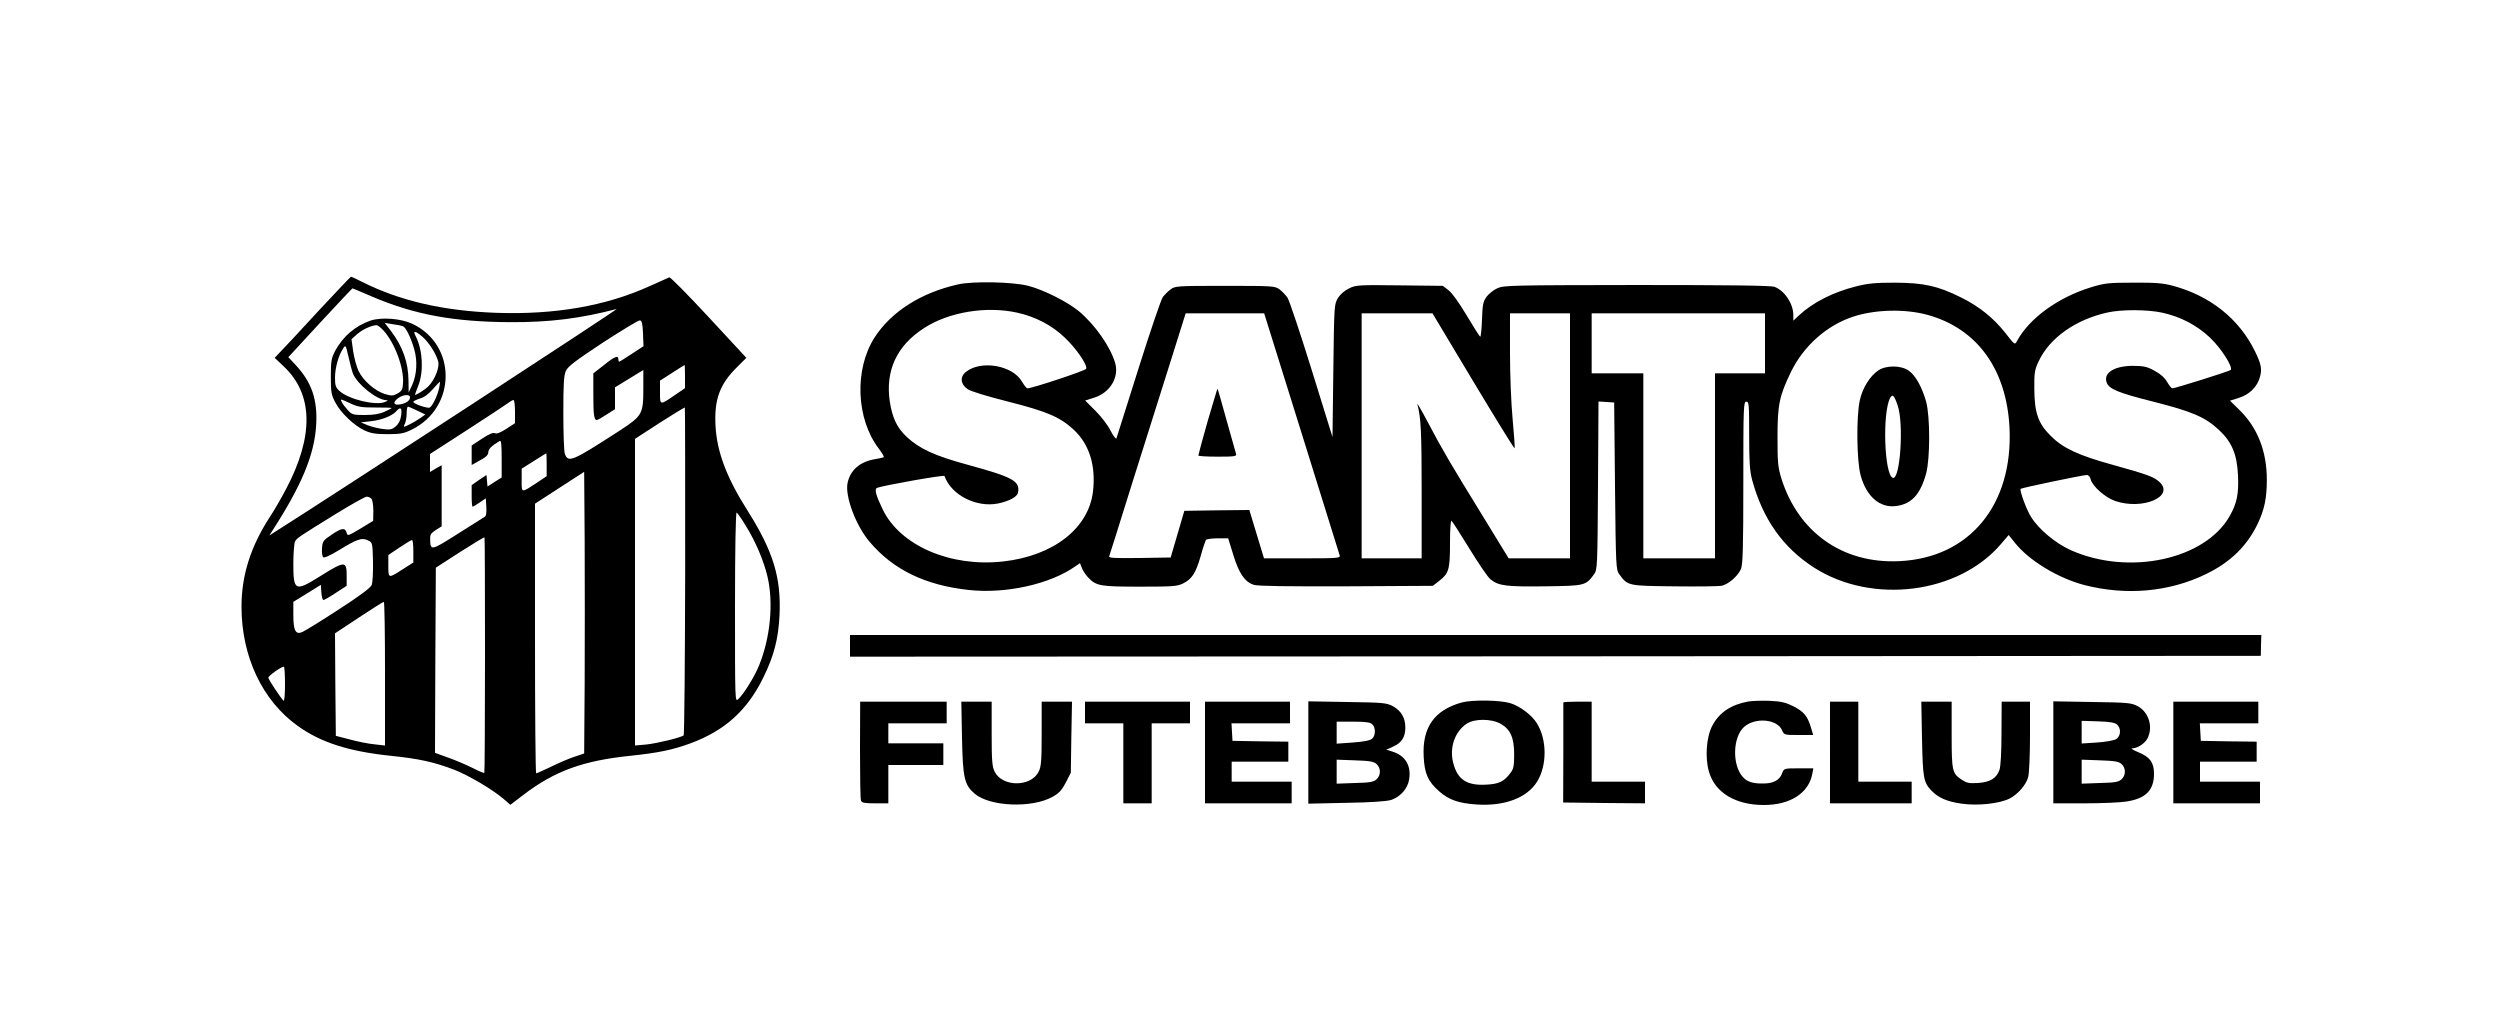 <?xml version="1.0" standalone="no"?>
<!DOCTYPE svg PUBLIC "-//W3C//DTD SVG 20010904//EN"
 "http://www.w3.org/TR/2001/REC-SVG-20010904/DTD/svg10.dtd">
<svg version="1.0" xmlns="http://www.w3.org/2000/svg"
 width="1500pt" height="609pt" viewBox="0 0 1500 609"
 preserveAspectRatio="xMidYMid meet">

<g transform="translate(0,609) scale(0.1,-0.1)"
fill="#000000" stroke="none">
<path d="M1914 4228 c-103 -112 -205 -222 -227 -244 l-39 -41 55 -52 c177
-167 181 -418 13 -736 -29 -55 -74 -133 -101 -173 -112 -175 -166 -345 -166
-532 0 -299 125 -564 338 -716 138 -99 307 -153 559 -179 166 -17 258 -37 381
-84 86 -34 227 -117 295 -175 l40 -35 77 59 c187 143 359 206 641 235 170 18
253 35 360 74 208 76 344 199 440 396 64 130 90 232 97 372 11 226 -37 384
-191 628 -127 200 -185 355 -193 511 -8 158 25 249 131 353 l54 54 -226 244
c-124 134 -231 242 -236 239 -6 -3 -60 -27 -121 -54 -261 -118 -566 -171 -915
-159 -318 11 -583 72 -810 187 -33 17 -61 30 -64 30 -2 0 -89 -91 -192 -202z
m317 83 c256 -109 489 -152 829 -154 242 -1 421 22 640 79 18 5 -1646 -1081
-2045 -1334 l-39 -25 15 24 c178 274 256 461 266 639 9 153 -27 257 -124 361
l-43 46 191 207 c105 113 192 206 194 206 1 0 54 -22 116 -49z m1627 -222 l3
-76 -70 -46 c-39 -26 -73 -47 -76 -47 -3 0 -5 7 -5 15 0 25 -23 16 -87 -36
l-63 -49 0 -124 c0 -125 4 -156 21 -156 5 0 32 15 59 33 l50 32 0 65 0 66 85
52 85 52 0 -111 c0 -154 -6 -164 -144 -254 -285 -184 -306 -193 -327 -138 -5
13 -9 123 -9 245 0 180 3 226 16 254 12 26 60 62 222 169 114 74 213 134 222
133 11 -3 16 -21 18 -79z m252 -259 l0 -69 -60 -41 c-92 -63 -90 -63 -90 17
l0 69 73 47 c39 25 73 47 75 47 1 0 2 -31 2 -70z m-1020 -210 l0 -69 -52 -34
c-36 -23 -58 -32 -69 -26 -10 5 -35 -5 -77 -33 l-62 -41 0 -58 0 -59 50 28
c36 19 50 33 50 49 0 19 22 40 68 67 9 6 12 -18 12 -106 l0 -113 -43 -27 -42
-27 -3 34 -3 35 -45 -30 -44 -31 0 -64 c0 -36 2 -65 6 -65 3 0 22 11 42 25
l37 25 3 -52 c2 -35 -1 -54 -10 -59 -7 -4 -80 -50 -163 -103 -161 -102 -163
-102 -164 -29 -1 25 6 35 34 53 l35 22 0 183 0 184 -35 -20 -35 -21 0 54 0 54
223 144 c122 79 233 152 246 162 13 10 28 18 32 18 5 0 9 -31 9 -70z m1021
-957 c-1 -538 -5 -981 -9 -985 -14 -13 -158 -48 -224 -55 l-68 -6 0 920 0 920
148 96 c81 52 149 93 151 92 2 -2 2 -444 2 -982z m-831 638 l0 -68 -52 -35
c-103 -68 -98 -69 -98 11 l0 69 73 46 c39 25 73 46 75 46 1 0 2 -31 2 -69z
m228 -1306 l-3 -426 -60 -20 c-33 -11 -96 -38 -140 -60 -45 -21 -84 -39 -88
-39 -4 0 -7 364 -7 809 l0 809 148 96 147 95 3 -419 c1 -230 1 -610 0 -845z
m-1280 1103 c7 -7 12 -38 12 -72 l-1 -61 -77 -47 c-74 -44 -77 -45 -82 -25 -9
33 -30 30 -90 -11 -51 -34 -55 -40 -58 -81 -2 -24 1 -48 7 -54 6 -6 38 8 93
41 109 67 139 78 175 60 28 -13 28 -13 31 -128 1 -65 -2 -125 -8 -140 -7 -17
-71 -65 -198 -147 -103 -67 -200 -127 -216 -134 -42 -20 -56 6 -56 102 l0 78
83 51 82 51 3 -46 c2 -25 7 -45 13 -45 5 0 38 19 74 43 l65 42 0 63 c0 87 -12
87 -157 -4 -153 -96 -163 -91 -163 74 0 62 5 122 10 133 12 21 17 25 254 171
88 54 167 98 176 98 9 0 21 -5 28 -12z m2247 -163 c58 -93 107 -208 130 -305
37 -157 17 -366 -50 -531 -27 -68 -94 -176 -126 -204 -19 -18 -19 -15 -19 554
0 344 4 570 10 566 5 -3 30 -39 55 -80z m-1565 -775 c0 -387 -2 -705 -4 -707
-2 -3 -35 11 -72 30 -38 19 -104 47 -147 62 l-77 28 2 555 3 556 144 93 c80
51 146 91 148 89 2 -2 3 -320 3 -706z m-430 623 l0 -68 -58 -37 c-93 -60 -92
-60 -92 16 l0 66 67 45 c37 25 71 45 75 45 5 0 8 -30 8 -67z m-170 -734 l0
-432 -62 7 c-35 3 -101 16 -148 29 l-85 22 -3 308 -2 307 142 94 c79 52 146
95 151 95 4 1 7 -193 7 -430z m-600 -66 c0 -63 -4 -103 -9 -97 -21 22 -91 128
-91 138 0 11 77 66 93 66 4 0 7 -48 7 -107z"/>
<path d="M2225 4167 c-92 -31 -167 -95 -214 -182 -23 -45 -26 -61 -26 -155 0
-94 3 -110 27 -155 32 -62 113 -139 176 -168 37 -17 66 -22 137 -22 78 0 98 4
145 27 271 133 272 511 2 636 -67 31 -182 40 -247 19z m192 -34 c18 -7 47 -65
68 -137 21 -72 16 -154 -12 -216 l-21 -45 -1 71 c-1 111 -35 205 -106 299
l-37 48 47 -8 c26 -3 54 -9 62 -12z m-117 -25 c69 -75 125 -227 118 -319 -2
-36 -8 -46 -33 -60 -27 -15 -35 -15 -76 -3 -59 18 -131 81 -158 139 -12 25
-26 78 -32 117 l-10 73 35 31 c33 28 80 50 114 53 7 1 26 -14 42 -31z m235
-39 c39 -34 81 -100 94 -147 10 -34 -19 -109 -58 -149 -19 -20 -81 -59 -81
-51 0 2 9 27 21 57 32 86 25 212 -17 294 -19 36 -3 34 41 -4z m-417 -221 c26
-64 142 -157 199 -159 13 0 11 -3 -7 -11 -57 -23 -219 16 -274 67 -22 20 -26
33 -26 79 0 58 21 133 48 174 16 24 16 24 33 -49 9 -41 21 -86 27 -101z m517
-85 c-8 -41 -39 -108 -56 -118 -12 -8 -99 22 -99 34 0 4 18 13 40 20 25 7 52
27 77 56 21 24 40 44 42 45 2 0 0 -17 -4 -37z m-175 -57 c0 -19 -21 -35 -57
-42 -41 -8 -49 10 -17 35 30 24 74 28 74 7z m-208 -61 c54 0 98 -1 98 -3 0 -2
-19 -12 -42 -22 -30 -14 -66 -20 -119 -20 -69 0 -77 2 -101 28 -14 15 -31 37
-37 49 -11 21 -10 21 46 -5 51 -24 70 -27 155 -27z m252 -19 l48 -23 -28 -20
c-31 -22 -89 -53 -99 -53 -3 0 -1 9 5 19 5 11 10 38 10 60 0 23 3 41 8 41 4 0
29 -11 56 -24z m-97 -28 c-4 -29 -14 -50 -32 -66 -23 -19 -34 -22 -78 -16 -29
4 -70 14 -92 23 l-40 17 63 7 c63 7 128 33 151 61 24 28 34 18 28 -26z"/>
<path d="M5750 4384 c-224 -50 -401 -163 -502 -318 -123 -191 -112 -489 25
-668 20 -26 33 -49 29 -51 -4 -3 -27 -8 -52 -12 -91 -15 -150 -67 -165 -145
-15 -80 51 -255 132 -350 141 -168 335 -262 597 -290 221 -24 487 35 638 142
l28 19 11 -28 c5 -15 22 -41 37 -57 49 -52 72 -56 312 -56 200 0 224 2 260 20
52 27 74 60 104 163 13 48 28 91 31 97 3 5 35 10 70 10 l64 0 31 -100 c34
-111 69 -162 123 -179 22 -8 203 -10 553 -9 l521 3 36 28 c60 46 67 68 67 227
0 84 4 139 9 135 5 -3 53 -78 107 -166 54 -88 110 -171 126 -184 48 -40 93
-46 328 -43 240 3 244 4 294 72 20 27 21 40 24 532 l3 505 47 -3 47 -3 5 -502
c5 -487 6 -502 26 -529 51 -69 50 -69 327 -72 139 -2 267 0 285 3 40 7 101 59
118 102 11 26 14 133 14 518 0 455 1 485 18 485 16 0 17 -16 17 -202 0 -163 4
-216 18 -268 64 -235 185 -406 372 -526 349 -223 866 -157 1121 142 l46 54 37
-46 c82 -105 257 -212 416 -254 252 -65 510 -42 730 65 147 71 246 168 310
300 42 88 56 156 56 267 0 169 -55 310 -162 416 l-59 58 54 17 c64 20 110 67
126 126 13 48 7 77 -30 153 -96 196 -270 334 -495 394 -56 15 -104 19 -235 18
-150 0 -173 -3 -255 -28 -198 -61 -371 -187 -444 -324 -12 -22 -14 -21 -67 48
-72 92 -158 161 -269 216 -139 69 -222 87 -395 88 -116 0 -162 -4 -232 -22
-138 -34 -262 -97 -345 -175 l-33 -31 0 35 c-1 68 -52 145 -113 168 -20 8
-282 11 -825 11 -749 -1 -798 -2 -837 -19 -23 -10 -53 -34 -66 -52 -21 -30
-24 -47 -27 -136 -2 -57 -7 -103 -10 -103 -4 0 -40 57 -81 126 -46 77 -88 136
-109 152 l-35 27 -260 3 c-246 3 -261 2 -302 -18 -27 -13 -54 -36 -67 -58 -23
-37 -23 -42 -28 -436 l-5 -398 -125 403 c-69 222 -134 416 -145 433 -11 16
-33 39 -48 50 -27 20 -40 21 -327 21 -286 0 -300 -1 -326 -21 -15 -11 -36 -32
-47 -46 -10 -13 -76 -207 -146 -429 -70 -222 -130 -410 -132 -418 -3 -8 -18
11 -35 44 -16 33 -57 86 -91 120 l-62 62 54 17 c95 30 151 122 126 208 -29 99
-121 230 -218 311 -68 56 -210 128 -303 152 -91 24 -333 29 -420 9z m353 -170
c109 -24 208 -75 285 -149 69 -65 138 -165 129 -188 -4 -11 -324 -117 -352
-117 -6 0 -20 18 -33 40 -56 98 -245 131 -336 59 -38 -30 -33 -75 10 -104 18
-13 121 -44 240 -74 237 -60 313 -93 395 -168 95 -88 135 -216 117 -372 -26
-221 -238 -387 -541 -420 -315 -35 -617 96 -721 313 -41 85 -51 122 -33 129
41 15 401 79 404 71 40 -114 191 -191 321 -165 65 13 116 40 120 65 14 69 -30
93 -297 166 -203 55 -294 97 -371 169 -58 55 -85 111 -101 210 -28 186 41 337
205 442 148 97 374 134 559 93z m5465 -14 c296 -83 471 -326 489 -675 23 -464
-240 -783 -662 -802 -338 -16 -605 172 -707 497 -20 66 -23 94 -23 245 0 198
11 249 81 394 76 155 212 277 370 330 134 45 316 49 452 11z m1405 14 c110
-24 208 -75 286 -149 69 -65 141 -179 125 -195 -9 -8 -333 -110 -350 -110 -5
0 -19 17 -31 38 -14 25 -40 48 -75 67 -45 25 -64 29 -128 30 -114 0 -181 -42
-160 -100 14 -39 69 -62 276 -114 237 -60 313 -93 395 -168 80 -74 111 -147
117 -275 5 -111 -6 -166 -49 -243 -147 -262 -604 -361 -952 -207 -92 41 -194
125 -241 201 -27 42 -70 160 -62 168 6 6 374 83 397 83 10 0 20 -11 23 -26 11
-42 87 -109 147 -130 165 -56 359 27 266 114 -32 30 -71 45 -277 102 -210 58
-301 100 -376 175 -75 74 -97 139 -98 280 -1 99 2 116 26 167 65 140 222 251
413 293 84 19 242 18 328 -1z m-5164 -721 c123 -394 226 -725 229 -735 4 -17
-9 -18 -225 -18 l-229 0 -44 145 -44 145 -195 -2 -195 -3 -41 -140 -41 -140
-187 -3 c-148 -2 -186 0 -182 10 3 7 63 198 133 423 71 226 174 551 228 723
l98 312 236 0 235 0 224 -717z m1031 308 c135 -225 246 -405 248 -401 2 5 -4
83 -12 173 -9 96 -16 263 -16 401 l0 236 180 0 180 0 0 -735 0 -735 -184 0
-184 0 -155 253 c-197 320 -245 402 -329 562 -38 72 -67 121 -64 110 22 -79
26 -170 26 -526 l0 -399 -180 0 -180 0 0 735 0 735 213 0 212 0 245 -409z
m1750 229 l0 -180 -150 0 -150 0 0 -555 0 -555 -215 0 -215 0 0 555 0 555
-155 0 -155 0 0 180 0 180 520 0 520 0 0 -180z"/>
<path d="M11269 3867 c-49 -33 -94 -105 -110 -178 -22 -99 -19 -366 5 -452 35
-127 116 -197 214 -183 92 12 145 71 179 196 24 91 24 339 0 429 -24 87 -65
161 -106 188 -47 32 -135 32 -182 0z m117 -210 c38 -110 15 -449 -29 -434 -51
16 -64 390 -16 480 14 25 25 14 45 -46z"/>
<path d="M7246 3563 c-31 -109 -56 -202 -56 -206 0 -4 52 -7 116 -7 105 0 115
2 110 18 -3 9 -28 100 -57 202 -28 102 -52 186 -54 188 -1 1 -27 -87 -59 -195z"/>
<path d="M5100 2215 l0 -65 4233 2 4232 3 1 63 2 62 -4234 0 -4234 0 0 -65z"/>
<path d="M8770 1875 c-164 -46 -237 -149 -228 -324 5 -103 26 -150 93 -209 58
-51 117 -72 226 -79 167 -11 302 40 362 138 60 97 59 251 -1 348 -30 50 -102
104 -160 122 -63 19 -230 21 -292 4z m234 -128 c59 -33 81 -84 81 -184 0 -67
-4 -87 -21 -109 -40 -54 -70 -68 -148 -72 -115 -6 -170 30 -196 128 -25 92 8
189 79 237 47 32 149 32 205 0z"/>
<path d="M10490 1881 c-104 -19 -173 -65 -215 -143 -37 -67 -46 -194 -21 -279
36 -125 159 -199 329 -199 159 0 270 72 291 188 l6 32 -88 0 c-87 0 -88 0 -99
-29 -15 -42 -52 -62 -114 -62 -62 -1 -96 10 -122 39 -65 72 -61 240 8 301 66
58 198 47 227 -20 13 -29 13 -29 100 -29 l87 0 -14 47 c-20 67 -43 94 -106
126 -44 22 -73 29 -140 32 -46 2 -104 0 -129 -4z"/>
<path d="M5160 1591 c0 -158 2 -295 6 -305 5 -13 21 -16 85 -16 l79 0 0 115 0
115 165 0 165 0 0 65 0 65 -165 0 -165 0 0 60 0 60 175 0 175 0 0 65 0 65
-259 0 -260 0 -1 -289z"/>
<path d="M5772 1663 c5 -243 14 -282 77 -336 92 -77 343 -87 466 -18 40 22 56
40 80 86 l30 59 3 213 4 213 -91 0 -91 0 0 -192 c0 -164 -3 -198 -18 -228 -46
-93 -218 -93 -264 0 -15 30 -18 64 -18 228 l0 192 -91 0 -91 0 4 -217z"/>
<path d="M6510 1815 l0 -65 115 0 115 0 0 -240 0 -240 85 0 85 0 0 240 0 240
115 0 115 0 0 65 0 65 -315 0 -315 0 0 -65z"/>
<path d="M7230 1575 l0 -305 260 0 260 0 0 65 0 65 -180 0 -180 0 0 60 0 60
170 0 170 0 0 60 0 60 -167 2 -168 3 -3 53 -3 52 175 0 176 0 0 65 0 65 -255
0 -255 0 0 -305z"/>
<path d="M7850 1575 l0 -307 228 5 c142 2 242 9 267 17 56 17 102 69 110 124
13 82 -23 142 -99 166 l-38 12 40 18 c52 23 74 57 74 115 0 59 -26 102 -77
129 -37 19 -59 21 -272 24 l-233 4 0 -307z m384 169 c21 -21 20 -67 -1 -86
-12 -11 -50 -18 -115 -23 l-98 -7 0 66 0 66 99 0 c77 0 103 -4 115 -16z m25
-238 c27 -24 27 -68 0 -92 -17 -16 -40 -20 -130 -22 l-109 -4 0 72 0 72 109
-4 c90 -3 113 -7 130 -22z"/>
<path d="M9380 1875 c0 -3 0 -139 0 -302 l-1 -298 246 -3 245 -2 0 65 0 65
-160 0 -160 0 0 240 0 240 -85 0 c-47 0 -85 -2 -85 -5z"/>
<path d="M10980 1575 l0 -305 245 0 245 0 0 65 0 65 -160 0 -160 0 0 240 0
240 -85 0 -85 0 0 -305z"/>
<path d="M11532 1658 c5 -237 9 -261 56 -311 41 -43 94 -67 182 -79 95 -14
228 0 288 31 50 26 98 81 111 128 6 21 11 131 11 246 l0 207 -85 0 -85 0 -1
-187 c0 -119 -5 -201 -12 -222 -18 -51 -56 -74 -130 -79 -53 -3 -67 0 -97 20
-57 38 -60 52 -60 271 l0 197 -91 0 -91 0 4 -222z"/>
<path d="M12320 1576 l0 -306 188 0 c103 0 216 5 252 11 115 18 164 68 164
166 0 68 -24 101 -95 130 -30 12 -46 23 -36 23 32 0 76 29 92 60 35 68 8 157
-59 193 -38 20 -57 22 -273 25 l-233 4 0 -306z m382 167 c26 -23 23 -69 -4
-87 -14 -9 -61 -17 -115 -21 l-93 -6 0 68 0 68 97 -3 c72 -2 103 -8 115 -19z
m27 -237 c27 -24 27 -68 0 -92 -17 -16 -40 -20 -130 -22 l-109 -4 0 72 0 72
109 -4 c90 -3 113 -7 130 -22z"/>
<path d="M13040 1575 l0 -305 260 0 260 0 0 65 0 65 -180 0 -180 0 0 60 0 60
170 0 170 0 0 60 0 60 -167 2 -168 3 -3 53 -3 52 175 0 176 0 0 65 0 65 -255
0 -255 0 0 -305z"/>
</g>
</svg>
